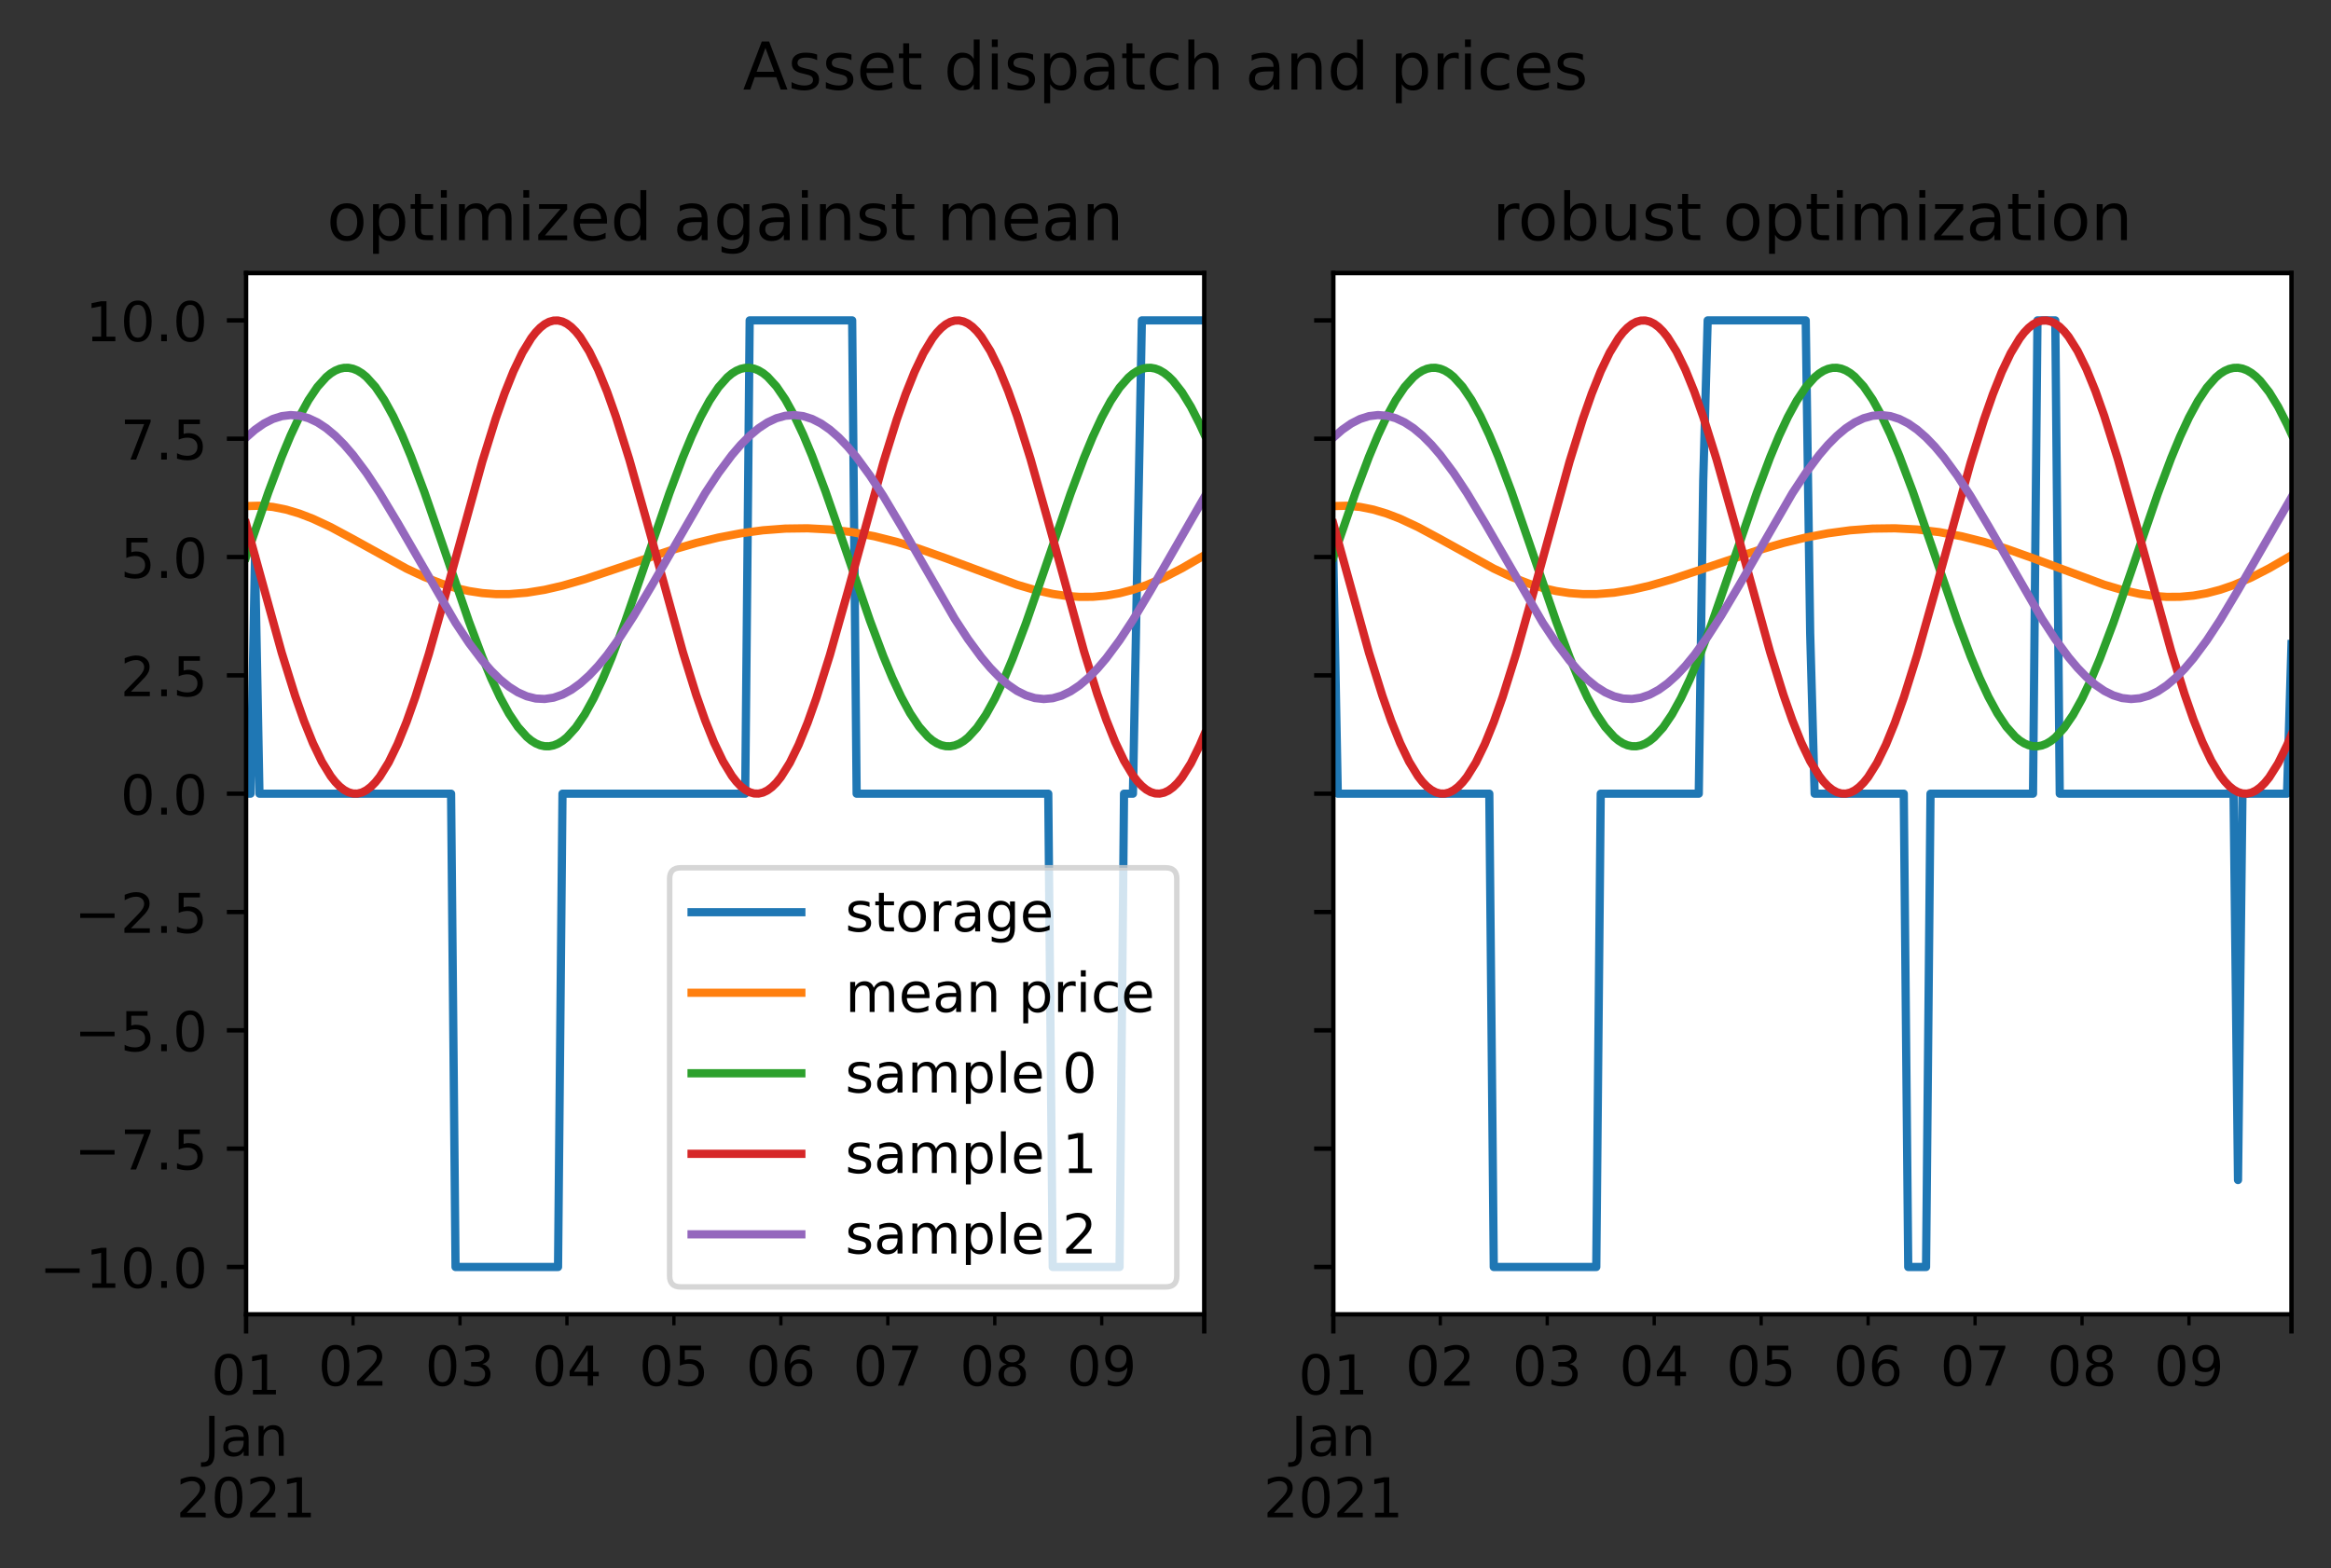 <?xml version="1.0" encoding="utf-8" standalone="no"?>
<!DOCTYPE svg PUBLIC "-//W3C//DTD SVG 1.1//EN"
  "http://www.w3.org/Graphics/SVG/1.1/DTD/svg11.dtd">
<!-- Created with matplotlib (https://matplotlib.org/) -->
<svg height="285.84pt" version="1.1" viewBox="0 0 424.8 285.84" width="424.8pt" xmlns="http://www.w3.org/2000/svg" xmlns:xlink="http://www.w3.org/1999/xlink">
 <rect x="0" y="0" width="424.8" height="285.84" fill="#333333" stroke="none"/>
 <defs>
  <style type="text/css">*{stroke-linecap:butt;stroke-linejoin:round;}</style>
 </defs>
 <g id="figure_1">
  <g id="patch_1">
   <path d="M -0 285.84 
L 424.8 285.84 
L 424.8 0 
L -0 0 
z
" style="fill:none;"/>
  </g>
  <g id="axes_1">
   <g id="patch_2">
    <path d="M 44.845 239.566 
L 219.46 239.566 
L 219.46 49.772 
L 44.845 49.772 
z
" style="fill:#ffffff;"/>
   </g>
   <g id="matplotlib.axis_1">
    <g id="xtick_1">
     <g id="line2d_1">
      <defs>
       <path d="M 0 0 
L 0 3.5 
" id="m139950d77f" style="stroke:#000000;stroke-width:0.8;"/>
      </defs>
      <g>
       <use style="stroke:#000000;stroke-width:0.8;" x="44.845" xlink:href="#m139950d77f" y="239.566"/>
      </g>
     </g>
     <g id="text_1">
      <!-- 01 -->
      <g transform="translate(38.483 254.165)scale(0.1 -0.1)">
       <defs>
        <path d="M 31.781 66.406 
Q 24.172 66.406 20.328 58.906 
Q 16.5 51.422 16.5 36.375 
Q 16.5 21.391 20.328 13.891 
Q 24.172 6.391 31.781 6.391 
Q 39.453 6.391 43.281 13.891 
Q 47.125 21.391 47.125 36.375 
Q 47.125 51.422 43.281 58.906 
Q 39.453 66.406 31.781 66.406 
z
M 31.781 74.219 
Q 44.047 74.219 50.516 64.516 
Q 56.984 54.828 56.984 36.375 
Q 56.984 17.969 50.516 8.266 
Q 44.047 -1.422 31.781 -1.422 
Q 19.531 -1.422 13.062 8.266 
Q 6.594 17.969 6.594 36.375 
Q 6.594 54.828 13.062 64.516 
Q 19.531 74.219 31.781 74.219 
z
" id="DejaVuSans-48"/>
        <path d="M 12.406 8.297 
L 28.516 8.297 
L 28.516 63.922 
L 10.984 60.406 
L 10.984 69.391 
L 28.422 72.906 
L 38.281 72.906 
L 38.281 8.297 
L 54.391 8.297 
L 54.391 0 
L 12.406 0 
z
" id="DejaVuSans-49"/>
       </defs>
       <use xlink:href="#DejaVuSans-48"/>
       <use x="63.623" xlink:href="#DejaVuSans-49"/>
      </g>
      <!-- Jan -->
      <g transform="translate(37.138 265.363)scale(0.1 -0.1)">
       <defs>
        <path d="M 9.812 72.906 
L 19.672 72.906 
L 19.672 5.078 
Q 19.672 -8.109 14.672 -14.062 
Q 9.672 -20.016 -1.422 -20.016 
L -5.172 -20.016 
L -5.172 -11.719 
L -2.094 -11.719 
Q 4.438 -11.719 7.125 -8.047 
Q 9.812 -4.391 9.812 5.078 
z
" id="DejaVuSans-74"/>
        <path d="M 34.281 27.484 
Q 23.391 27.484 19.188 25 
Q 14.984 22.516 14.984 16.5 
Q 14.984 11.719 18.141 8.906 
Q 21.297 6.109 26.703 6.109 
Q 34.188 6.109 38.703 11.406 
Q 43.219 16.703 43.219 25.484 
L 43.219 27.484 
z
M 52.203 31.203 
L 52.203 0 
L 43.219 0 
L 43.219 8.297 
Q 40.141 3.328 35.547 0.953 
Q 30.953 -1.422 24.312 -1.422 
Q 15.922 -1.422 10.953 3.297 
Q 6 8.016 6 15.922 
Q 6 25.141 12.172 29.828 
Q 18.359 34.516 30.609 34.516 
L 43.219 34.516 
L 43.219 35.406 
Q 43.219 41.609 39.141 45 
Q 35.062 48.391 27.688 48.391 
Q 23 48.391 18.547 47.266 
Q 14.109 46.141 10.016 43.891 
L 10.016 52.203 
Q 14.938 54.109 19.578 55.047 
Q 24.219 56 28.609 56 
Q 40.484 56 46.344 49.844 
Q 52.203 43.703 52.203 31.203 
z
" id="DejaVuSans-97"/>
        <path d="M 54.891 33.016 
L 54.891 0 
L 45.906 0 
L 45.906 32.719 
Q 45.906 40.484 42.875 44.328 
Q 39.844 48.188 33.797 48.188 
Q 26.516 48.188 22.312 43.547 
Q 18.109 38.922 18.109 30.906 
L 18.109 0 
L 9.078 0 
L 9.078 54.688 
L 18.109 54.688 
L 18.109 46.188 
Q 21.344 51.125 25.703 53.562 
Q 30.078 56 35.797 56 
Q 45.219 56 50.047 50.172 
Q 54.891 44.344 54.891 33.016 
z
" id="DejaVuSans-110"/>
       </defs>
       <use xlink:href="#DejaVuSans-74"/>
       <use x="29.492" xlink:href="#DejaVuSans-97"/>
       <use x="90.771" xlink:href="#DejaVuSans-110"/>
      </g>
      <!-- 2021 -->
      <g transform="translate(32.12 276.56)scale(0.1 -0.1)">
       <defs>
        <path d="M 19.188 8.297 
L 53.609 8.297 
L 53.609 0 
L 7.328 0 
L 7.328 8.297 
Q 12.938 14.109 22.625 23.891 
Q 32.328 33.688 34.812 36.531 
Q 39.547 41.844 41.422 45.531 
Q 43.312 49.219 43.312 52.781 
Q 43.312 58.594 39.234 62.25 
Q 35.156 65.922 28.609 65.922 
Q 23.969 65.922 18.812 64.312 
Q 13.672 62.703 7.812 59.422 
L 7.812 69.391 
Q 13.766 71.781 18.938 73 
Q 24.125 74.219 28.422 74.219 
Q 39.75 74.219 46.484 68.547 
Q 53.219 62.891 53.219 53.422 
Q 53.219 48.922 51.531 44.891 
Q 49.859 40.875 45.406 35.406 
Q 44.188 33.984 37.641 27.219 
Q 31.109 20.453 19.188 8.297 
z
" id="DejaVuSans-50"/>
       </defs>
       <use xlink:href="#DejaVuSans-50"/>
       <use x="63.623" xlink:href="#DejaVuSans-48"/>
       <use x="127.246" xlink:href="#DejaVuSans-50"/>
       <use x="190.869" xlink:href="#DejaVuSans-49"/>
      </g>
     </g>
    </g>
    <g id="xtick_2">
     <g id="line2d_2">
      <g>
       <use style="stroke:#000000;stroke-width:0.8;" x="219.46" xlink:href="#m139950d77f" y="239.566"/>
      </g>
     </g>
    </g>
    <g id="xtick_3">
     <g id="line2d_3">
      <defs>
       <path d="M 0 0 
L 0 2 
" id="mc84c8edf93" style="stroke:#000000;stroke-width:0.6;"/>
      </defs>
      <g>
       <use style="stroke:#000000;stroke-width:0.6;" x="64.337" xlink:href="#mc84c8edf93" y="239.566"/>
      </g>
     </g>
     <g id="text_2">
      <!-- 02 -->
      <g transform="translate(57.975 252.565)scale(0.1 -0.1)">
       <use xlink:href="#DejaVuSans-48"/>
       <use x="63.623" xlink:href="#DejaVuSans-50"/>
      </g>
     </g>
    </g>
    <g id="xtick_4">
     <g id="line2d_4">
      <g>
       <use style="stroke:#000000;stroke-width:0.6;" x="83.829" xlink:href="#mc84c8edf93" y="239.566"/>
      </g>
     </g>
     <g id="text_3">
      <!-- 03 -->
      <g transform="translate(77.467 252.565)scale(0.1 -0.1)">
       <defs>
        <path d="M 40.578 39.312 
Q 47.656 37.797 51.625 33 
Q 55.609 28.219 55.609 21.188 
Q 55.609 10.406 48.188 4.484 
Q 40.766 -1.422 27.094 -1.422 
Q 22.516 -1.422 17.656 -0.516 
Q 12.797 0.391 7.625 2.203 
L 7.625 11.719 
Q 11.719 9.328 16.594 8.109 
Q 21.484 6.891 26.812 6.891 
Q 36.078 6.891 40.938 10.547 
Q 45.797 14.203 45.797 21.188 
Q 45.797 27.641 41.281 31.266 
Q 36.766 34.906 28.719 34.906 
L 20.219 34.906 
L 20.219 43.016 
L 29.109 43.016 
Q 36.375 43.016 40.234 45.922 
Q 44.094 48.828 44.094 54.297 
Q 44.094 59.906 40.109 62.906 
Q 36.141 65.922 28.719 65.922 
Q 24.656 65.922 20.016 65.031 
Q 15.375 64.156 9.812 62.312 
L 9.812 71.094 
Q 15.438 72.656 20.344 73.438 
Q 25.25 74.219 29.594 74.219 
Q 40.828 74.219 47.359 69.109 
Q 53.906 64.016 53.906 55.328 
Q 53.906 49.266 50.438 45.094 
Q 46.969 40.922 40.578 39.312 
z
" id="DejaVuSans-51"/>
       </defs>
       <use xlink:href="#DejaVuSans-48"/>
       <use x="63.623" xlink:href="#DejaVuSans-51"/>
      </g>
     </g>
    </g>
    <g id="xtick_5">
     <g id="line2d_5">
      <g>
       <use style="stroke:#000000;stroke-width:0.6;" x="103.321" xlink:href="#mc84c8edf93" y="239.566"/>
      </g>
     </g>
     <g id="text_4">
      <!-- 04 -->
      <g transform="translate(96.958 252.565)scale(0.1 -0.1)">
       <defs>
        <path d="M 37.797 64.312 
L 12.891 25.391 
L 37.797 25.391 
z
M 35.203 72.906 
L 47.609 72.906 
L 47.609 25.391 
L 58.016 25.391 
L 58.016 17.188 
L 47.609 17.188 
L 47.609 0 
L 37.797 0 
L 37.797 17.188 
L 4.891 17.188 
L 4.891 26.703 
z
" id="DejaVuSans-52"/>
       </defs>
       <use xlink:href="#DejaVuSans-48"/>
       <use x="63.623" xlink:href="#DejaVuSans-52"/>
      </g>
     </g>
    </g>
    <g id="xtick_6">
     <g id="line2d_6">
      <g>
       <use style="stroke:#000000;stroke-width:0.6;" x="122.813" xlink:href="#mc84c8edf93" y="239.566"/>
      </g>
     </g>
     <g id="text_5">
      <!-- 05 -->
      <g transform="translate(116.45 252.565)scale(0.1 -0.1)">
       <defs>
        <path d="M 10.797 72.906 
L 49.516 72.906 
L 49.516 64.594 
L 19.828 64.594 
L 19.828 46.734 
Q 21.969 47.469 24.109 47.828 
Q 26.266 48.188 28.422 48.188 
Q 40.625 48.188 47.75 41.5 
Q 54.891 34.812 54.891 23.391 
Q 54.891 11.625 47.562 5.094 
Q 40.234 -1.422 26.906 -1.422 
Q 22.312 -1.422 17.547 -0.641 
Q 12.797 0.141 7.719 1.703 
L 7.719 11.625 
Q 12.109 9.234 16.797 8.062 
Q 21.484 6.891 26.703 6.891 
Q 35.156 6.891 40.078 11.328 
Q 45.016 15.766 45.016 23.391 
Q 45.016 31 40.078 35.438 
Q 35.156 39.891 26.703 39.891 
Q 22.75 39.891 18.812 39.016 
Q 14.891 38.141 10.797 36.281 
z
" id="DejaVuSans-53"/>
       </defs>
       <use xlink:href="#DejaVuSans-48"/>
       <use x="63.623" xlink:href="#DejaVuSans-53"/>
      </g>
     </g>
    </g>
    <g id="xtick_7">
     <g id="line2d_7">
      <g>
       <use style="stroke:#000000;stroke-width:0.6;" x="142.305" xlink:href="#mc84c8edf93" y="239.566"/>
      </g>
     </g>
     <g id="text_6">
      <!-- 06 -->
      <g transform="translate(135.942 252.565)scale(0.1 -0.1)">
       <defs>
        <path d="M 33.016 40.375 
Q 26.375 40.375 22.484 35.828 
Q 18.609 31.297 18.609 23.391 
Q 18.609 15.531 22.484 10.953 
Q 26.375 6.391 33.016 6.391 
Q 39.656 6.391 43.531 10.953 
Q 47.406 15.531 47.406 23.391 
Q 47.406 31.297 43.531 35.828 
Q 39.656 40.375 33.016 40.375 
z
M 52.594 71.297 
L 52.594 62.312 
Q 48.875 64.062 45.094 64.984 
Q 41.312 65.922 37.594 65.922 
Q 27.828 65.922 22.672 59.328 
Q 17.531 52.734 16.797 39.406 
Q 19.672 43.656 24.016 45.922 
Q 28.375 48.188 33.594 48.188 
Q 44.578 48.188 50.953 41.516 
Q 57.328 34.859 57.328 23.391 
Q 57.328 12.156 50.688 5.359 
Q 44.047 -1.422 33.016 -1.422 
Q 20.359 -1.422 13.672 8.266 
Q 6.984 17.969 6.984 36.375 
Q 6.984 53.656 15.188 63.938 
Q 23.391 74.219 37.203 74.219 
Q 40.922 74.219 44.703 73.484 
Q 48.484 72.75 52.594 71.297 
z
" id="DejaVuSans-54"/>
       </defs>
       <use xlink:href="#DejaVuSans-48"/>
       <use x="63.623" xlink:href="#DejaVuSans-54"/>
      </g>
     </g>
    </g>
    <g id="xtick_8">
     <g id="line2d_8">
      <g>
       <use style="stroke:#000000;stroke-width:0.6;" x="161.797" xlink:href="#mc84c8edf93" y="239.566"/>
      </g>
     </g>
     <g id="text_7">
      <!-- 07 -->
      <g transform="translate(155.434 252.565)scale(0.1 -0.1)">
       <defs>
        <path d="M 8.203 72.906 
L 55.078 72.906 
L 55.078 68.703 
L 28.609 0 
L 18.312 0 
L 43.219 64.594 
L 8.203 64.594 
z
" id="DejaVuSans-55"/>
       </defs>
       <use xlink:href="#DejaVuSans-48"/>
       <use x="63.623" xlink:href="#DejaVuSans-55"/>
      </g>
     </g>
    </g>
    <g id="xtick_9">
     <g id="line2d_9">
      <g>
       <use style="stroke:#000000;stroke-width:0.6;" x="181.289" xlink:href="#mc84c8edf93" y="239.566"/>
      </g>
     </g>
     <g id="text_8">
      <!-- 08 -->
      <g transform="translate(174.926 252.565)scale(0.1 -0.1)">
       <defs>
        <path d="M 31.781 34.625 
Q 24.75 34.625 20.719 30.859 
Q 16.703 27.094 16.703 20.516 
Q 16.703 13.922 20.719 10.156 
Q 24.75 6.391 31.781 6.391 
Q 38.812 6.391 42.859 10.172 
Q 46.922 13.969 46.922 20.516 
Q 46.922 27.094 42.891 30.859 
Q 38.875 34.625 31.781 34.625 
z
M 21.922 38.812 
Q 15.578 40.375 12.031 44.719 
Q 8.5 49.078 8.5 55.328 
Q 8.5 64.062 14.719 69.141 
Q 20.953 74.219 31.781 74.219 
Q 42.672 74.219 48.875 69.141 
Q 55.078 64.062 55.078 55.328 
Q 55.078 49.078 51.531 44.719 
Q 48 40.375 41.703 38.812 
Q 48.828 37.156 52.797 32.312 
Q 56.781 27.484 56.781 20.516 
Q 56.781 9.906 50.312 4.234 
Q 43.844 -1.422 31.781 -1.422 
Q 19.734 -1.422 13.25 4.234 
Q 6.781 9.906 6.781 20.516 
Q 6.781 27.484 10.781 32.312 
Q 14.797 37.156 21.922 38.812 
z
M 18.312 54.391 
Q 18.312 48.734 21.844 45.562 
Q 25.391 42.391 31.781 42.391 
Q 38.141 42.391 41.719 45.562 
Q 45.312 48.734 45.312 54.391 
Q 45.312 60.062 41.719 63.234 
Q 38.141 66.406 31.781 66.406 
Q 25.391 66.406 21.844 63.234 
Q 18.312 60.062 18.312 54.391 
z
" id="DejaVuSans-56"/>
       </defs>
       <use xlink:href="#DejaVuSans-48"/>
       <use x="63.623" xlink:href="#DejaVuSans-56"/>
      </g>
     </g>
    </g>
    <g id="xtick_10">
     <g id="line2d_10">
      <g>
       <use style="stroke:#000000;stroke-width:0.6;" x="200.78" xlink:href="#mc84c8edf93" y="239.566"/>
      </g>
     </g>
     <g id="text_9">
      <!-- 09 -->
      <g transform="translate(194.418 252.565)scale(0.1 -0.1)">
       <defs>
        <path d="M 10.984 1.516 
L 10.984 10.5 
Q 14.703 8.734 18.5 7.812 
Q 22.312 6.891 25.984 6.891 
Q 35.75 6.891 40.891 13.453 
Q 46.047 20.016 46.781 33.406 
Q 43.953 29.203 39.594 26.953 
Q 35.25 24.703 29.984 24.703 
Q 19.047 24.703 12.672 31.312 
Q 6.297 37.938 6.297 49.422 
Q 6.297 60.641 12.938 67.422 
Q 19.578 74.219 30.609 74.219 
Q 43.266 74.219 49.922 64.516 
Q 56.594 54.828 56.594 36.375 
Q 56.594 19.141 48.406 8.859 
Q 40.234 -1.422 26.422 -1.422 
Q 22.703 -1.422 18.891 -0.688 
Q 15.094 0.047 10.984 1.516 
z
M 30.609 32.422 
Q 37.25 32.422 41.125 36.953 
Q 45.016 41.5 45.016 49.422 
Q 45.016 57.281 41.125 61.844 
Q 37.25 66.406 30.609 66.406 
Q 23.969 66.406 20.094 61.844 
Q 16.219 57.281 16.219 49.422 
Q 16.219 41.5 20.094 36.953 
Q 23.969 32.422 30.609 32.422 
z
" id="DejaVuSans-57"/>
       </defs>
       <use xlink:href="#DejaVuSans-48"/>
       <use x="63.623" xlink:href="#DejaVuSans-57"/>
      </g>
     </g>
    </g>
   </g>
   <g id="matplotlib.axis_2">
    <g id="ytick_1">
     <g id="line2d_11">
      <defs>
       <path d="M 0 0 
L -3.5 0 
" id="mfcf5ad3663" style="stroke:#000000;stroke-width:0.8;"/>
      </defs>
      <g>
       <use style="stroke:#000000;stroke-width:0.8;" x="44.845" xlink:href="#mfcf5ad3663" y="230.939"/>
      </g>
     </g>
     <g id="text_10">
      <!-- −10.0 -->
      <g transform="translate(7.2 234.738)scale(0.1 -0.1)">
       <defs>
        <path d="M 10.594 35.5 
L 73.188 35.5 
L 73.188 27.203 
L 10.594 27.203 
z
" id="DejaVuSans-8722"/>
        <path d="M 10.688 12.406 
L 21 12.406 
L 21 0 
L 10.688 0 
z
" id="DejaVuSans-46"/>
       </defs>
       <use xlink:href="#DejaVuSans-8722"/>
       <use x="83.789" xlink:href="#DejaVuSans-49"/>
       <use x="147.412" xlink:href="#DejaVuSans-48"/>
       <use x="211.035" xlink:href="#DejaVuSans-46"/>
       <use x="242.822" xlink:href="#DejaVuSans-48"/>
      </g>
     </g>
    </g>
    <g id="ytick_2">
     <g id="line2d_12">
      <g>
       <use style="stroke:#000000;stroke-width:0.8;" x="44.845" xlink:href="#mfcf5ad3663" y="209.372"/>
      </g>
     </g>
     <g id="text_11">
      <!-- −7.5 -->
      <g transform="translate(13.562 213.171)scale(0.1 -0.1)">
       <use xlink:href="#DejaVuSans-8722"/>
       <use x="83.789" xlink:href="#DejaVuSans-55"/>
       <use x="147.412" xlink:href="#DejaVuSans-46"/>
       <use x="179.199" xlink:href="#DejaVuSans-53"/>
      </g>
     </g>
    </g>
    <g id="ytick_3">
     <g id="line2d_13">
      <g>
       <use style="stroke:#000000;stroke-width:0.8;" x="44.845" xlink:href="#mfcf5ad3663" y="187.804"/>
      </g>
     </g>
     <g id="text_12">
      <!-- −5.0 -->
      <g transform="translate(13.562 191.603)scale(0.1 -0.1)">
       <use xlink:href="#DejaVuSans-8722"/>
       <use x="83.789" xlink:href="#DejaVuSans-53"/>
       <use x="147.412" xlink:href="#DejaVuSans-46"/>
       <use x="179.199" xlink:href="#DejaVuSans-48"/>
      </g>
     </g>
    </g>
    <g id="ytick_4">
     <g id="line2d_14">
      <g>
       <use style="stroke:#000000;stroke-width:0.8;" x="44.845" xlink:href="#mfcf5ad3663" y="166.237"/>
      </g>
     </g>
     <g id="text_13">
      <!-- −2.5 -->
      <g transform="translate(13.562 170.036)scale(0.1 -0.1)">
       <use xlink:href="#DejaVuSans-8722"/>
       <use x="83.789" xlink:href="#DejaVuSans-50"/>
       <use x="147.412" xlink:href="#DejaVuSans-46"/>
       <use x="179.199" xlink:href="#DejaVuSans-53"/>
      </g>
     </g>
    </g>
    <g id="ytick_5">
     <g id="line2d_15">
      <g>
       <use style="stroke:#000000;stroke-width:0.8;" x="44.845" xlink:href="#mfcf5ad3663" y="144.669"/>
      </g>
     </g>
     <g id="text_14">
      <!-- 0.0 -->
      <g transform="translate(21.942 148.468)scale(0.1 -0.1)">
       <use xlink:href="#DejaVuSans-48"/>
       <use x="63.623" xlink:href="#DejaVuSans-46"/>
       <use x="95.41" xlink:href="#DejaVuSans-48"/>
      </g>
     </g>
    </g>
    <g id="ytick_6">
     <g id="line2d_16">
      <g>
       <use style="stroke:#000000;stroke-width:0.8;" x="44.845" xlink:href="#mfcf5ad3663" y="123.102"/>
      </g>
     </g>
     <g id="text_15">
      <!-- 2.5 -->
      <g transform="translate(21.942 126.901)scale(0.1 -0.1)">
       <use xlink:href="#DejaVuSans-50"/>
       <use x="63.623" xlink:href="#DejaVuSans-46"/>
       <use x="95.41" xlink:href="#DejaVuSans-53"/>
      </g>
     </g>
    </g>
    <g id="ytick_7">
     <g id="line2d_17">
      <g>
       <use style="stroke:#000000;stroke-width:0.8;" x="44.845" xlink:href="#mfcf5ad3663" y="101.534"/>
      </g>
     </g>
     <g id="text_16">
      <!-- 5.0 -->
      <g transform="translate(21.942 105.333)scale(0.1 -0.1)">
       <use xlink:href="#DejaVuSans-53"/>
       <use x="63.623" xlink:href="#DejaVuSans-46"/>
       <use x="95.41" xlink:href="#DejaVuSans-48"/>
      </g>
     </g>
    </g>
    <g id="ytick_8">
     <g id="line2d_18">
      <g>
       <use style="stroke:#000000;stroke-width:0.8;" x="44.845" xlink:href="#mfcf5ad3663" y="79.966"/>
      </g>
     </g>
     <g id="text_17">
      <!-- 7.5 -->
      <g transform="translate(21.942 83.766)scale(0.1 -0.1)">
       <use xlink:href="#DejaVuSans-55"/>
       <use x="63.623" xlink:href="#DejaVuSans-46"/>
       <use x="95.41" xlink:href="#DejaVuSans-53"/>
      </g>
     </g>
    </g>
    <g id="ytick_9">
     <g id="line2d_19">
      <g>
       <use style="stroke:#000000;stroke-width:0.8;" x="44.845" xlink:href="#mfcf5ad3663" y="58.399"/>
      </g>
     </g>
     <g id="text_18">
      <!-- 10.0 -->
      <g transform="translate(15.58 62.198)scale(0.1 -0.1)">
       <use xlink:href="#DejaVuSans-49"/>
       <use x="63.623" xlink:href="#DejaVuSans-48"/>
       <use x="127.246" xlink:href="#DejaVuSans-46"/>
       <use x="159.033" xlink:href="#DejaVuSans-48"/>
      </g>
     </g>
    </g>
   </g>
   <g id="line2d_20">
    <path clip-path="url(#p1cfbdb8577)" d="M 44.845 144.669 
L 45.657 144.669 
L 46.47 101.534 
L 47.282 144.669 
L 82.205 144.669 
L 83.017 230.939 
L 101.697 230.939 
L 102.509 144.669 
L 135.807 144.669 
L 136.62 58.399 
L 155.299 58.399 
L 156.112 144.669 
L 191.034 144.669 
L 191.847 230.939 
L 204.029 230.939 
L 204.841 144.669 
L 206.466 144.669 
L 208.09 58.399 
L 219.46 58.399 
L 219.46 58.399 
" style="fill:none;stroke:#1f77b4;stroke-linecap:square;stroke-width:1.5;"/>
   </g>
   <g id="line2d_21">
    <path clip-path="url(#p1cfbdb8577)" d="M 44.845 92.246 
L 47.282 92.182 
L 49.718 92.402 
L 52.155 92.89 
L 54.591 93.62 
L 57.028 94.56 
L 60.276 96.078 
L 64.337 98.26 
L 74.083 103.645 
L 77.332 105.162 
L 80.58 106.42 
L 83.017 107.166 
L 85.453 107.729 
L 87.89 108.103 
L 90.326 108.288 
L 92.763 108.292 
L 96.012 108.033 
L 99.26 107.505 
L 102.509 106.755 
L 106.57 105.581 
L 112.255 103.68 
L 122.001 100.382 
L 126.874 98.966 
L 130.934 97.981 
L 134.995 97.204 
L 139.056 96.656 
L 143.117 96.349 
L 147.178 96.297 
L 151.239 96.511 
L 155.299 96.995 
L 159.36 97.752 
L 163.421 98.768 
L 167.482 100.016 
L 172.355 101.751 
L 185.349 106.582 
L 188.598 107.532 
L 191.847 108.255 
L 194.283 108.614 
L 196.72 108.795 
L 199.156 108.782 
L 201.593 108.563 
L 204.029 108.133 
L 206.466 107.495 
L 208.902 106.657 
L 212.151 105.255 
L 215.399 103.582 
L 219.46 101.227 
L 219.46 101.227 
" style="fill:none;stroke:#ff7f0e;stroke-linecap:square;stroke-width:1.5;"/>
   </g>
   <g id="line2d_22">
    <path clip-path="url(#p1cfbdb8577)" d="M 44.845 101.534 
L 48.906 89.739 
L 51.343 83.258 
L 52.967 79.365 
L 54.591 75.902 
L 56.216 72.938 
L 57.84 70.529 
L 59.464 68.724 
L 60.276 68.058 
L 61.089 67.556 
L 61.901 67.218 
L 62.713 67.048 
L 63.525 67.046 
L 64.337 67.211 
L 65.149 67.543 
L 65.962 68.041 
L 66.774 68.702 
L 68.398 70.498 
L 70.022 72.898 
L 71.647 75.855 
L 73.271 79.31 
L 74.895 83.198 
L 77.332 89.672 
L 80.58 99.058 
L 85.453 113.262 
L 87.89 119.749 
L 89.514 123.649 
L 91.139 127.118 
L 92.763 130.09 
L 94.387 132.507 
L 96.012 134.322 
L 96.824 134.992 
L 97.636 135.5 
L 98.448 135.842 
L 99.26 136.017 
L 100.072 136.025 
L 100.884 135.864 
L 101.697 135.537 
L 102.509 135.044 
L 103.321 134.388 
L 104.945 132.601 
L 106.57 130.209 
L 108.194 127.261 
L 109.818 123.812 
L 111.443 119.93 
L 113.879 113.462 
L 117.128 104.081 
L 122.001 89.873 
L 124.437 83.379 
L 126.062 79.474 
L 127.686 75.997 
L 129.31 73.018 
L 130.934 70.592 
L 132.559 68.768 
L 133.371 68.093 
L 134.183 67.581 
L 134.995 67.234 
L 135.807 67.054 
L 136.62 67.041 
L 137.432 67.197 
L 138.244 67.519 
L 139.056 68.007 
L 139.868 68.658 
L 141.493 70.436 
L 143.117 72.819 
L 144.741 75.76 
L 146.366 79.202 
L 147.99 83.078 
L 150.426 89.539 
L 153.675 98.916 
L 158.548 113.129 
L 160.984 119.629 
L 162.609 123.54 
L 164.233 127.023 
L 165.857 130.01 
L 167.482 132.444 
L 169.106 134.278 
L 169.918 134.957 
L 170.73 135.474 
L 171.543 135.826 
L 172.355 136.011 
L 173.167 136.029 
L 173.979 135.878 
L 174.791 135.561 
L 175.603 135.078 
L 176.416 134.431 
L 178.04 132.662 
L 179.664 130.288 
L 181.289 127.355 
L 182.913 123.92 
L 184.537 120.05 
L 186.974 113.596 
L 190.222 104.223 
L 195.095 90.006 
L 197.532 83.5 
L 199.156 79.583 
L 200.78 76.093 
L 202.405 73.098 
L 204.029 70.655 
L 205.653 68.813 
L 206.466 68.128 
L 207.278 67.606 
L 208.09 67.25 
L 208.902 67.06 
L 209.714 67.037 
L 210.526 67.183 
L 211.339 67.495 
L 212.151 67.974 
L 212.963 68.615 
L 213.775 69.417 
L 215.399 71.485 
L 217.024 74.137 
L 218.648 77.321 
L 219.46 79.094 
L 219.46 79.094 
" style="fill:none;stroke:#2ca02c;stroke-linecap:square;stroke-width:1.5;"/>
   </g>
   <g id="line2d_23">
    <path clip-path="url(#p1cfbdb8577)" d="M 44.845 95.447 
L 51.343 118.987 
L 53.779 126.802 
L 55.403 131.419 
L 57.028 135.454 
L 58.652 138.831 
L 60.276 141.482 
L 61.089 142.519 
L 61.901 143.357 
L 62.713 143.991 
L 63.525 144.419 
L 64.337 144.638 
L 65.149 144.647 
L 65.962 144.447 
L 66.774 144.038 
L 67.586 143.421 
L 68.398 142.602 
L 69.21 141.582 
L 70.834 138.964 
L 72.459 135.618 
L 74.083 131.61 
L 75.707 127.017 
L 78.144 119.23 
L 81.393 107.709 
L 87.89 84.163 
L 90.326 76.338 
L 91.951 71.713 
L 93.575 67.669 
L 95.199 64.282 
L 96.824 61.619 
L 97.636 60.576 
L 98.448 59.733 
L 99.26 59.092 
L 100.072 58.659 
L 100.884 58.433 
L 101.697 58.418 
L 102.509 58.612 
L 103.321 59.015 
L 104.133 59.625 
L 104.945 60.439 
L 105.757 61.453 
L 107.382 64.06 
L 109.006 67.395 
L 110.63 71.394 
L 112.255 75.979 
L 114.691 83.757 
L 117.94 95.271 
L 124.437 118.824 
L 126.874 126.658 
L 128.498 131.29 
L 130.122 135.344 
L 131.747 138.741 
L 133.371 141.415 
L 134.183 142.464 
L 134.995 143.313 
L 135.807 143.96 
L 136.62 144.4 
L 137.432 144.631 
L 138.244 144.653 
L 139.056 144.464 
L 139.868 144.067 
L 140.68 143.463 
L 141.493 142.655 
L 142.305 141.647 
L 143.929 139.052 
L 145.553 135.727 
L 147.178 131.737 
L 148.802 127.16 
L 151.239 119.392 
L 154.487 107.885 
L 160.984 84.325 
L 163.421 76.482 
L 165.045 71.842 
L 166.67 67.779 
L 168.294 64.372 
L 169.918 61.687 
L 170.73 60.632 
L 171.543 59.777 
L 172.355 59.124 
L 173.167 58.678 
L 173.979 58.441 
L 174.791 58.413 
L 175.603 58.595 
L 176.416 58.986 
L 177.228 59.584 
L 178.04 60.386 
L 178.852 61.388 
L 180.476 63.973 
L 182.101 67.287 
L 183.725 71.268 
L 185.349 75.836 
L 187.786 83.596 
L 191.034 95.095 
L 197.532 118.661 
L 199.968 126.513 
L 201.593 131.162 
L 203.217 135.234 
L 204.841 138.651 
L 206.466 141.347 
L 207.278 142.407 
L 208.09 143.269 
L 208.902 143.927 
L 209.714 144.379 
L 210.526 144.623 
L 211.339 144.657 
L 212.151 144.481 
L 212.963 144.097 
L 213.775 143.505 
L 214.587 142.709 
L 215.399 141.712 
L 217.024 139.139 
L 218.648 135.835 
L 219.46 133.928 
L 219.46 133.928 
" style="fill:none;stroke:#d62728;stroke-linecap:square;stroke-width:1.5;"/>
   </g>
   <g id="line2d_24">
    <path clip-path="url(#p1cfbdb8577)" d="M 44.845 79.756 
L 46.47 78.334 
L 48.094 77.2 
L 49.718 76.37 
L 51.343 75.853 
L 52.967 75.655 
L 54.591 75.78 
L 56.216 76.225 
L 57.84 76.985 
L 59.464 78.051 
L 61.089 79.409 
L 62.713 81.042 
L 64.337 82.931 
L 66.774 86.19 
L 69.21 89.878 
L 72.459 95.284 
L 83.017 113.523 
L 85.453 117.178 
L 87.89 120.396 
L 89.514 122.252 
L 91.139 123.851 
L 92.763 125.172 
L 94.387 126.199 
L 96.012 126.919 
L 97.636 127.323 
L 99.26 127.405 
L 100.884 127.166 
L 102.509 126.608 
L 104.133 125.737 
L 105.757 124.566 
L 107.382 123.107 
L 109.006 121.38 
L 110.63 119.406 
L 113.067 116.037 
L 115.503 112.261 
L 118.752 106.78 
L 128.498 89.913 
L 130.934 86.222 
L 133.371 82.958 
L 134.995 81.066 
L 136.62 79.429 
L 138.244 78.067 
L 139.868 76.997 
L 141.493 76.233 
L 143.117 75.784 
L 144.741 75.655 
L 146.366 75.848 
L 147.99 76.361 
L 149.614 77.187 
L 151.239 78.316 
L 152.863 79.735 
L 154.487 81.424 
L 156.112 83.364 
L 158.548 86.69 
L 160.984 90.431 
L 164.233 95.883 
L 173.979 112.783 
L 176.416 116.51 
L 178.852 119.819 
L 180.476 121.745 
L 182.101 123.42 
L 183.725 124.823 
L 185.349 125.936 
L 186.974 126.744 
L 188.598 127.24 
L 190.222 127.415 
L 191.847 127.268 
L 193.471 126.8 
L 195.095 126.018 
L 196.72 124.932 
L 198.344 123.554 
L 199.968 121.902 
L 201.593 119.996 
L 204.029 116.715 
L 206.466 113.01 
L 209.714 107.589 
L 219.46 90.66 
L 219.46 90.66 
" style="fill:none;stroke:#9467bd;stroke-linecap:square;stroke-width:1.5;"/>
   </g>
   <g id="patch_3">
    <path d="M 44.845 239.566 
L 44.845 49.772 
" style="fill:none;stroke:#000000;stroke-linecap:square;stroke-linejoin:miter;stroke-width:0.8;"/>
   </g>
   <g id="patch_4">
    <path d="M 219.46 239.566 
L 219.46 49.772 
" style="fill:none;stroke:#000000;stroke-linecap:square;stroke-linejoin:miter;stroke-width:0.8;"/>
   </g>
   <g id="patch_5">
    <path d="M 44.845 239.566 
L 219.46 239.566 
" style="fill:none;stroke:#000000;stroke-linecap:square;stroke-linejoin:miter;stroke-width:0.8;"/>
   </g>
   <g id="patch_6">
    <path d="M 44.845 49.772 
L 219.46 49.772 
" style="fill:none;stroke:#000000;stroke-linecap:square;stroke-linejoin:miter;stroke-width:0.8;"/>
   </g>
   <g id="text_19">
    <!-- optimized against mean -->
    <g transform="translate(59.553 43.772)scale(0.12 -0.12)">
     <defs>
      <path d="M 30.609 48.391 
Q 23.391 48.391 19.188 42.75 
Q 14.984 37.109 14.984 27.297 
Q 14.984 17.484 19.156 11.844 
Q 23.344 6.203 30.609 6.203 
Q 37.797 6.203 41.984 11.859 
Q 46.188 17.531 46.188 27.297 
Q 46.188 37.016 41.984 42.703 
Q 37.797 48.391 30.609 48.391 
z
M 30.609 56 
Q 42.328 56 49.016 48.375 
Q 55.719 40.766 55.719 27.297 
Q 55.719 13.875 49.016 6.219 
Q 42.328 -1.422 30.609 -1.422 
Q 18.844 -1.422 12.172 6.219 
Q 5.516 13.875 5.516 27.297 
Q 5.516 40.766 12.172 48.375 
Q 18.844 56 30.609 56 
z
" id="DejaVuSans-111"/>
      <path d="M 18.109 8.203 
L 18.109 -20.797 
L 9.078 -20.797 
L 9.078 54.688 
L 18.109 54.688 
L 18.109 46.391 
Q 20.953 51.266 25.266 53.625 
Q 29.594 56 35.594 56 
Q 45.562 56 51.781 48.094 
Q 58.016 40.188 58.016 27.297 
Q 58.016 14.406 51.781 6.484 
Q 45.562 -1.422 35.594 -1.422 
Q 29.594 -1.422 25.266 0.953 
Q 20.953 3.328 18.109 8.203 
z
M 48.688 27.297 
Q 48.688 37.203 44.609 42.844 
Q 40.531 48.484 33.406 48.484 
Q 26.266 48.484 22.188 42.844 
Q 18.109 37.203 18.109 27.297 
Q 18.109 17.391 22.188 11.75 
Q 26.266 6.109 33.406 6.109 
Q 40.531 6.109 44.609 11.75 
Q 48.688 17.391 48.688 27.297 
z
" id="DejaVuSans-112"/>
      <path d="M 18.312 70.219 
L 18.312 54.688 
L 36.812 54.688 
L 36.812 47.703 
L 18.312 47.703 
L 18.312 18.016 
Q 18.312 11.328 20.141 9.422 
Q 21.969 7.516 27.594 7.516 
L 36.812 7.516 
L 36.812 0 
L 27.594 0 
Q 17.188 0 13.234 3.875 
Q 9.281 7.766 9.281 18.016 
L 9.281 47.703 
L 2.688 47.703 
L 2.688 54.688 
L 9.281 54.688 
L 9.281 70.219 
z
" id="DejaVuSans-116"/>
      <path d="M 9.422 54.688 
L 18.406 54.688 
L 18.406 0 
L 9.422 0 
z
M 9.422 75.984 
L 18.406 75.984 
L 18.406 64.594 
L 9.422 64.594 
z
" id="DejaVuSans-105"/>
      <path d="M 52 44.188 
Q 55.375 50.25 60.062 53.125 
Q 64.75 56 71.094 56 
Q 79.641 56 84.281 50.016 
Q 88.922 44.047 88.922 33.016 
L 88.922 0 
L 79.891 0 
L 79.891 32.719 
Q 79.891 40.578 77.094 44.375 
Q 74.312 48.188 68.609 48.188 
Q 61.625 48.188 57.562 43.547 
Q 53.516 38.922 53.516 30.906 
L 53.516 0 
L 44.484 0 
L 44.484 32.719 
Q 44.484 40.625 41.703 44.406 
Q 38.922 48.188 33.109 48.188 
Q 26.219 48.188 22.156 43.531 
Q 18.109 38.875 18.109 30.906 
L 18.109 0 
L 9.078 0 
L 9.078 54.688 
L 18.109 54.688 
L 18.109 46.188 
Q 21.188 51.219 25.484 53.609 
Q 29.781 56 35.688 56 
Q 41.656 56 45.828 52.969 
Q 50 49.953 52 44.188 
z
" id="DejaVuSans-109"/>
      <path d="M 5.516 54.688 
L 48.188 54.688 
L 48.188 46.484 
L 14.406 7.172 
L 48.188 7.172 
L 48.188 0 
L 4.297 0 
L 4.297 8.203 
L 38.094 47.516 
L 5.516 47.516 
z
" id="DejaVuSans-122"/>
      <path d="M 56.203 29.594 
L 56.203 25.203 
L 14.891 25.203 
Q 15.484 15.922 20.484 11.062 
Q 25.484 6.203 34.422 6.203 
Q 39.594 6.203 44.453 7.469 
Q 49.312 8.734 54.109 11.281 
L 54.109 2.781 
Q 49.266 0.734 44.188 -0.344 
Q 39.109 -1.422 33.891 -1.422 
Q 20.797 -1.422 13.156 6.188 
Q 5.516 13.812 5.516 26.812 
Q 5.516 40.234 12.766 48.109 
Q 20.016 56 32.328 56 
Q 43.359 56 49.781 48.891 
Q 56.203 41.797 56.203 29.594 
z
M 47.219 32.234 
Q 47.125 39.594 43.094 43.984 
Q 39.062 48.391 32.422 48.391 
Q 24.906 48.391 20.391 44.141 
Q 15.875 39.891 15.188 32.172 
z
" id="DejaVuSans-101"/>
      <path d="M 45.406 46.391 
L 45.406 75.984 
L 54.391 75.984 
L 54.391 0 
L 45.406 0 
L 45.406 8.203 
Q 42.578 3.328 38.25 0.953 
Q 33.938 -1.422 27.875 -1.422 
Q 17.969 -1.422 11.734 6.484 
Q 5.516 14.406 5.516 27.297 
Q 5.516 40.188 11.734 48.094 
Q 17.969 56 27.875 56 
Q 33.938 56 38.25 53.625 
Q 42.578 51.266 45.406 46.391 
z
M 14.797 27.297 
Q 14.797 17.391 18.875 11.75 
Q 22.953 6.109 30.078 6.109 
Q 37.203 6.109 41.297 11.75 
Q 45.406 17.391 45.406 27.297 
Q 45.406 37.203 41.297 42.844 
Q 37.203 48.484 30.078 48.484 
Q 22.953 48.484 18.875 42.844 
Q 14.797 37.203 14.797 27.297 
z
" id="DejaVuSans-100"/>
      <path id="DejaVuSans-32"/>
      <path d="M 45.406 27.984 
Q 45.406 37.75 41.375 43.109 
Q 37.359 48.484 30.078 48.484 
Q 22.859 48.484 18.828 43.109 
Q 14.797 37.75 14.797 27.984 
Q 14.797 18.266 18.828 12.891 
Q 22.859 7.516 30.078 7.516 
Q 37.359 7.516 41.375 12.891 
Q 45.406 18.266 45.406 27.984 
z
M 54.391 6.781 
Q 54.391 -7.172 48.188 -13.984 
Q 42 -20.797 29.203 -20.797 
Q 24.469 -20.797 20.266 -20.094 
Q 16.062 -19.391 12.109 -17.922 
L 12.109 -9.188 
Q 16.062 -11.328 19.922 -12.344 
Q 23.781 -13.375 27.781 -13.375 
Q 36.625 -13.375 41.016 -8.766 
Q 45.406 -4.156 45.406 5.172 
L 45.406 9.625 
Q 42.625 4.781 38.281 2.391 
Q 33.938 0 27.875 0 
Q 17.828 0 11.672 7.656 
Q 5.516 15.328 5.516 27.984 
Q 5.516 40.672 11.672 48.328 
Q 17.828 56 27.875 56 
Q 33.938 56 38.281 53.609 
Q 42.625 51.219 45.406 46.391 
L 45.406 54.688 
L 54.391 54.688 
z
" id="DejaVuSans-103"/>
      <path d="M 44.281 53.078 
L 44.281 44.578 
Q 40.484 46.531 36.375 47.5 
Q 32.281 48.484 27.875 48.484 
Q 21.188 48.484 17.844 46.438 
Q 14.5 44.391 14.5 40.281 
Q 14.5 37.156 16.891 35.375 
Q 19.281 33.594 26.516 31.984 
L 29.594 31.297 
Q 39.156 29.25 43.188 25.516 
Q 47.219 21.781 47.219 15.094 
Q 47.219 7.469 41.188 3.016 
Q 35.156 -1.422 24.609 -1.422 
Q 20.219 -1.422 15.453 -0.562 
Q 10.688 0.297 5.422 2 
L 5.422 11.281 
Q 10.406 8.688 15.234 7.391 
Q 20.062 6.109 24.812 6.109 
Q 31.156 6.109 34.562 8.281 
Q 37.984 10.453 37.984 14.406 
Q 37.984 18.062 35.516 20.016 
Q 33.062 21.969 24.703 23.781 
L 21.578 24.516 
Q 13.234 26.266 9.516 29.906 
Q 5.812 33.547 5.812 39.891 
Q 5.812 47.609 11.281 51.797 
Q 16.75 56 26.812 56 
Q 31.781 56 36.172 55.266 
Q 40.578 54.547 44.281 53.078 
z
" id="DejaVuSans-115"/>
     </defs>
     <use xlink:href="#DejaVuSans-111"/>
     <use x="61.182" xlink:href="#DejaVuSans-112"/>
     <use x="124.658" xlink:href="#DejaVuSans-116"/>
     <use x="163.867" xlink:href="#DejaVuSans-105"/>
     <use x="191.65" xlink:href="#DejaVuSans-109"/>
     <use x="289.062" xlink:href="#DejaVuSans-105"/>
     <use x="316.846" xlink:href="#DejaVuSans-122"/>
     <use x="369.336" xlink:href="#DejaVuSans-101"/>
     <use x="430.859" xlink:href="#DejaVuSans-100"/>
     <use x="494.336" xlink:href="#DejaVuSans-32"/>
     <use x="526.123" xlink:href="#DejaVuSans-97"/>
     <use x="587.402" xlink:href="#DejaVuSans-103"/>
     <use x="650.879" xlink:href="#DejaVuSans-97"/>
     <use x="712.158" xlink:href="#DejaVuSans-105"/>
     <use x="739.941" xlink:href="#DejaVuSans-110"/>
     <use x="803.32" xlink:href="#DejaVuSans-115"/>
     <use x="855.42" xlink:href="#DejaVuSans-116"/>
     <use x="894.629" xlink:href="#DejaVuSans-32"/>
     <use x="926.416" xlink:href="#DejaVuSans-109"/>
     <use x="1023.828" xlink:href="#DejaVuSans-101"/>
     <use x="1085.352" xlink:href="#DejaVuSans-97"/>
     <use x="1146.631" xlink:href="#DejaVuSans-110"/>
    </g>
   </g>
   <g id="legend_1">
    <g id="patch_7">
     <path d="M 124.034 234.566 
L 212.46 234.566 
Q 214.46 234.566 214.46 232.566 
L 214.46 160.176 
Q 214.46 158.176 212.46 158.176 
L 124.034 158.176 
Q 122.034 158.176 122.034 160.176 
L 122.034 232.566 
Q 122.034 234.566 124.034 234.566 
z
" style="fill:#ffffff;opacity:0.8;stroke:#cccccc;stroke-linejoin:miter;"/>
    </g>
    <g id="line2d_25">
     <path d="M 126.034 166.274 
L 146.034 166.274 
" style="fill:none;stroke:#1f77b4;stroke-linecap:square;stroke-width:1.5;"/>
    </g>
    <g id="line2d_26"/>
    <g id="text_20">
     <!-- storage -->
     <g transform="translate(154.034 169.774)scale(0.1 -0.1)">
      <defs>
       <path d="M 41.109 46.297 
Q 39.594 47.172 37.812 47.578 
Q 36.031 48 33.891 48 
Q 26.266 48 22.188 43.047 
Q 18.109 38.094 18.109 28.812 
L 18.109 0 
L 9.078 0 
L 9.078 54.688 
L 18.109 54.688 
L 18.109 46.188 
Q 20.953 51.172 25.484 53.578 
Q 30.031 56 36.531 56 
Q 37.453 56 38.578 55.875 
Q 39.703 55.766 41.062 55.516 
z
" id="DejaVuSans-114"/>
      </defs>
      <use xlink:href="#DejaVuSans-115"/>
      <use x="52.1" xlink:href="#DejaVuSans-116"/>
      <use x="91.309" xlink:href="#DejaVuSans-111"/>
      <use x="152.49" xlink:href="#DejaVuSans-114"/>
      <use x="193.604" xlink:href="#DejaVuSans-97"/>
      <use x="254.883" xlink:href="#DejaVuSans-103"/>
      <use x="318.359" xlink:href="#DejaVuSans-101"/>
     </g>
    </g>
    <g id="line2d_27">
     <path d="M 126.034 180.952 
L 146.034 180.952 
" style="fill:none;stroke:#ff7f0e;stroke-linecap:square;stroke-width:1.5;"/>
    </g>
    <g id="line2d_28"/>
    <g id="text_21">
     <!-- mean price -->
     <g transform="translate(154.034 184.452)scale(0.1 -0.1)">
      <defs>
       <path d="M 48.781 52.594 
L 48.781 44.188 
Q 44.969 46.297 41.141 47.344 
Q 37.312 48.391 33.406 48.391 
Q 24.656 48.391 19.812 42.844 
Q 14.984 37.312 14.984 27.297 
Q 14.984 17.281 19.812 11.734 
Q 24.656 6.203 33.406 6.203 
Q 37.312 6.203 41.141 7.25 
Q 44.969 8.297 48.781 10.406 
L 48.781 2.094 
Q 45.016 0.344 40.984 -0.531 
Q 36.969 -1.422 32.422 -1.422 
Q 20.062 -1.422 12.781 6.344 
Q 5.516 14.109 5.516 27.297 
Q 5.516 40.672 12.859 48.328 
Q 20.219 56 33.016 56 
Q 37.156 56 41.109 55.141 
Q 45.062 54.297 48.781 52.594 
z
" id="DejaVuSans-99"/>
      </defs>
      <use xlink:href="#DejaVuSans-109"/>
      <use x="97.412" xlink:href="#DejaVuSans-101"/>
      <use x="158.936" xlink:href="#DejaVuSans-97"/>
      <use x="220.215" xlink:href="#DejaVuSans-110"/>
      <use x="283.594" xlink:href="#DejaVuSans-32"/>
      <use x="315.381" xlink:href="#DejaVuSans-112"/>
      <use x="378.857" xlink:href="#DejaVuSans-114"/>
      <use x="419.971" xlink:href="#DejaVuSans-105"/>
      <use x="447.754" xlink:href="#DejaVuSans-99"/>
      <use x="502.734" xlink:href="#DejaVuSans-101"/>
     </g>
    </g>
    <g id="line2d_29">
     <path d="M 126.034 195.63 
L 146.034 195.63 
" style="fill:none;stroke:#2ca02c;stroke-linecap:square;stroke-width:1.5;"/>
    </g>
    <g id="line2d_30"/>
    <g id="text_22">
     <!-- sample 0 -->
     <g transform="translate(154.034 199.13)scale(0.1 -0.1)">
      <defs>
       <path d="M 9.422 75.984 
L 18.406 75.984 
L 18.406 0 
L 9.422 0 
z
" id="DejaVuSans-108"/>
      </defs>
      <use xlink:href="#DejaVuSans-115"/>
      <use x="52.1" xlink:href="#DejaVuSans-97"/>
      <use x="113.379" xlink:href="#DejaVuSans-109"/>
      <use x="210.791" xlink:href="#DejaVuSans-112"/>
      <use x="274.268" xlink:href="#DejaVuSans-108"/>
      <use x="302.051" xlink:href="#DejaVuSans-101"/>
      <use x="363.574" xlink:href="#DejaVuSans-32"/>
      <use x="395.361" xlink:href="#DejaVuSans-48"/>
     </g>
    </g>
    <g id="line2d_31">
     <path d="M 126.034 210.308 
L 146.034 210.308 
" style="fill:none;stroke:#d62728;stroke-linecap:square;stroke-width:1.5;"/>
    </g>
    <g id="line2d_32"/>
    <g id="text_23">
     <!-- sample 1 -->
     <g transform="translate(154.034 213.808)scale(0.1 -0.1)">
      <use xlink:href="#DejaVuSans-115"/>
      <use x="52.1" xlink:href="#DejaVuSans-97"/>
      <use x="113.379" xlink:href="#DejaVuSans-109"/>
      <use x="210.791" xlink:href="#DejaVuSans-112"/>
      <use x="274.268" xlink:href="#DejaVuSans-108"/>
      <use x="302.051" xlink:href="#DejaVuSans-101"/>
      <use x="363.574" xlink:href="#DejaVuSans-32"/>
      <use x="395.361" xlink:href="#DejaVuSans-49"/>
     </g>
    </g>
    <g id="line2d_33">
     <path d="M 126.034 224.987 
L 146.034 224.987 
" style="fill:none;stroke:#9467bd;stroke-linecap:square;stroke-width:1.5;"/>
    </g>
    <g id="line2d_34"/>
    <g id="text_24">
     <!-- sample 2 -->
     <g transform="translate(154.034 228.487)scale(0.1 -0.1)">
      <use xlink:href="#DejaVuSans-115"/>
      <use x="52.1" xlink:href="#DejaVuSans-97"/>
      <use x="113.379" xlink:href="#DejaVuSans-109"/>
      <use x="210.791" xlink:href="#DejaVuSans-112"/>
      <use x="274.268" xlink:href="#DejaVuSans-108"/>
      <use x="302.051" xlink:href="#DejaVuSans-101"/>
      <use x="363.574" xlink:href="#DejaVuSans-32"/>
      <use x="395.361" xlink:href="#DejaVuSans-50"/>
     </g>
    </g>
   </g>
  </g>
  <g id="axes_2">
   <g id="patch_8">
    <path d="M 242.985 239.566 
L 417.6 239.566 
L 417.6 49.772 
L 242.985 49.772 
z
" style="fill:#ffffff;"/>
   </g>
   <g id="matplotlib.axis_3">
    <g id="xtick_11">
     <g id="line2d_35">
      <g>
       <use style="stroke:#000000;stroke-width:0.8;" x="242.985" xlink:href="#m139950d77f" y="239.566"/>
      </g>
     </g>
     <g id="text_25">
      <!-- 01 -->
      <g transform="translate(236.623 254.165)scale(0.1 -0.1)">
       <use xlink:href="#DejaVuSans-48"/>
       <use x="63.623" xlink:href="#DejaVuSans-49"/>
      </g>
      <!-- Jan -->
      <g transform="translate(235.277 265.363)scale(0.1 -0.1)">
       <use xlink:href="#DejaVuSans-74"/>
       <use x="29.492" xlink:href="#DejaVuSans-97"/>
       <use x="90.771" xlink:href="#DejaVuSans-110"/>
      </g>
      <!-- 2021 -->
      <g transform="translate(230.26 276.56)scale(0.1 -0.1)">
       <use xlink:href="#DejaVuSans-50"/>
       <use x="63.623" xlink:href="#DejaVuSans-48"/>
       <use x="127.246" xlink:href="#DejaVuSans-50"/>
       <use x="190.869" xlink:href="#DejaVuSans-49"/>
      </g>
     </g>
    </g>
    <g id="xtick_12">
     <g id="line2d_36">
      <g>
       <use style="stroke:#000000;stroke-width:0.8;" x="417.6" xlink:href="#m139950d77f" y="239.566"/>
      </g>
     </g>
    </g>
    <g id="xtick_13">
     <g id="line2d_37">
      <g>
       <use style="stroke:#000000;stroke-width:0.6;" x="262.477" xlink:href="#mc84c8edf93" y="239.566"/>
      </g>
     </g>
     <g id="text_26">
      <!-- 02 -->
      <g transform="translate(256.115 252.565)scale(0.1 -0.1)">
       <use xlink:href="#DejaVuSans-48"/>
       <use x="63.623" xlink:href="#DejaVuSans-50"/>
      </g>
     </g>
    </g>
    <g id="xtick_14">
     <g id="line2d_38">
      <g>
       <use style="stroke:#000000;stroke-width:0.6;" x="281.969" xlink:href="#mc84c8edf93" y="239.566"/>
      </g>
     </g>
     <g id="text_27">
      <!-- 03 -->
      <g transform="translate(275.606 252.565)scale(0.1 -0.1)">
       <use xlink:href="#DejaVuSans-48"/>
       <use x="63.623" xlink:href="#DejaVuSans-51"/>
      </g>
     </g>
    </g>
    <g id="xtick_15">
     <g id="line2d_39">
      <g>
       <use style="stroke:#000000;stroke-width:0.6;" x="301.461" xlink:href="#mc84c8edf93" y="239.566"/>
      </g>
     </g>
     <g id="text_28">
      <!-- 04 -->
      <g transform="translate(295.098 252.565)scale(0.1 -0.1)">
       <use xlink:href="#DejaVuSans-48"/>
       <use x="63.623" xlink:href="#DejaVuSans-52"/>
      </g>
     </g>
    </g>
    <g id="xtick_16">
     <g id="line2d_40">
      <g>
       <use style="stroke:#000000;stroke-width:0.6;" x="320.953" xlink:href="#mc84c8edf93" y="239.566"/>
      </g>
     </g>
     <g id="text_29">
      <!-- 05 -->
      <g transform="translate(314.59 252.565)scale(0.1 -0.1)">
       <use xlink:href="#DejaVuSans-48"/>
       <use x="63.623" xlink:href="#DejaVuSans-53"/>
      </g>
     </g>
    </g>
    <g id="xtick_17">
     <g id="line2d_41">
      <g>
       <use style="stroke:#000000;stroke-width:0.6;" x="340.445" xlink:href="#mc84c8edf93" y="239.566"/>
      </g>
     </g>
     <g id="text_30">
      <!-- 06 -->
      <g transform="translate(334.082 252.565)scale(0.1 -0.1)">
       <use xlink:href="#DejaVuSans-48"/>
       <use x="63.623" xlink:href="#DejaVuSans-54"/>
      </g>
     </g>
    </g>
    <g id="xtick_18">
     <g id="line2d_42">
      <g>
       <use style="stroke:#000000;stroke-width:0.6;" x="359.936" xlink:href="#mc84c8edf93" y="239.566"/>
      </g>
     </g>
     <g id="text_31">
      <!-- 07 -->
      <g transform="translate(353.574 252.565)scale(0.1 -0.1)">
       <use xlink:href="#DejaVuSans-48"/>
       <use x="63.623" xlink:href="#DejaVuSans-55"/>
      </g>
     </g>
    </g>
    <g id="xtick_19">
     <g id="line2d_43">
      <g>
       <use style="stroke:#000000;stroke-width:0.6;" x="379.428" xlink:href="#mc84c8edf93" y="239.566"/>
      </g>
     </g>
     <g id="text_32">
      <!-- 08 -->
      <g transform="translate(373.066 252.565)scale(0.1 -0.1)">
       <use xlink:href="#DejaVuSans-48"/>
       <use x="63.623" xlink:href="#DejaVuSans-56"/>
      </g>
     </g>
    </g>
    <g id="xtick_20">
     <g id="line2d_44">
      <g>
       <use style="stroke:#000000;stroke-width:0.6;" x="398.92" xlink:href="#mc84c8edf93" y="239.566"/>
      </g>
     </g>
     <g id="text_33">
      <!-- 09 -->
      <g transform="translate(392.558 252.565)scale(0.1 -0.1)">
       <use xlink:href="#DejaVuSans-48"/>
       <use x="63.623" xlink:href="#DejaVuSans-57"/>
      </g>
     </g>
    </g>
   </g>
   <g id="matplotlib.axis_4">
    <g id="ytick_10">
     <g id="line2d_45">
      <g>
       <use style="stroke:#000000;stroke-width:0.8;" x="242.985" xlink:href="#mfcf5ad3663" y="230.939"/>
      </g>
     </g>
    </g>
    <g id="ytick_11">
     <g id="line2d_46">
      <g>
       <use style="stroke:#000000;stroke-width:0.8;" x="242.985" xlink:href="#mfcf5ad3663" y="209.372"/>
      </g>
     </g>
    </g>
    <g id="ytick_12">
     <g id="line2d_47">
      <g>
       <use style="stroke:#000000;stroke-width:0.8;" x="242.985" xlink:href="#mfcf5ad3663" y="187.804"/>
      </g>
     </g>
    </g>
    <g id="ytick_13">
     <g id="line2d_48">
      <g>
       <use style="stroke:#000000;stroke-width:0.8;" x="242.985" xlink:href="#mfcf5ad3663" y="166.237"/>
      </g>
     </g>
    </g>
    <g id="ytick_14">
     <g id="line2d_49">
      <g>
       <use style="stroke:#000000;stroke-width:0.8;" x="242.985" xlink:href="#mfcf5ad3663" y="144.669"/>
      </g>
     </g>
    </g>
    <g id="ytick_15">
     <g id="line2d_50">
      <g>
       <use style="stroke:#000000;stroke-width:0.8;" x="242.985" xlink:href="#mfcf5ad3663" y="123.102"/>
      </g>
     </g>
    </g>
    <g id="ytick_16">
     <g id="line2d_51">
      <g>
       <use style="stroke:#000000;stroke-width:0.8;" x="242.985" xlink:href="#mfcf5ad3663" y="101.534"/>
      </g>
     </g>
    </g>
    <g id="ytick_17">
     <g id="line2d_52">
      <g>
       <use style="stroke:#000000;stroke-width:0.8;" x="242.985" xlink:href="#mfcf5ad3663" y="79.966"/>
      </g>
     </g>
    </g>
    <g id="ytick_18">
     <g id="line2d_53">
      <g>
       <use style="stroke:#000000;stroke-width:0.8;" x="242.985" xlink:href="#mfcf5ad3663" y="58.399"/>
      </g>
     </g>
    </g>
   </g>
   <g id="line2d_54">
    <path clip-path="url(#p3584c9d831)" d="M 242.985 101.534 
L 243.797 144.669 
L 271.411 144.669 
L 272.223 230.939 
L 290.903 230.939 
L 291.715 144.669 
L 309.582 144.669 
L 310.395 87.652 
L 311.207 58.399 
L 329.074 58.399 
L 329.886 115.416 
L 330.699 144.669 
L 346.942 144.669 
L 347.754 230.939 
L 351.003 230.939 
L 351.815 144.669 
L 370.495 144.669 
L 371.307 58.399 
L 374.555 58.399 
L 375.368 144.669 
L 407.042 144.669 
L 407.854 215.084 
L 408.666 144.669 
L 416.788 144.669 
L 417.6 117.389 
L 417.6 117.389 
" style="fill:none;stroke:#1f77b4;stroke-linecap:square;stroke-width:1.5;"/>
   </g>
   <g id="line2d_55">
    <path clip-path="url(#p3584c9d831)" d="M 242.985 92.246 
L 245.422 92.182 
L 247.858 92.402 
L 250.295 92.89 
L 252.731 93.62 
L 255.168 94.56 
L 258.416 96.078 
L 262.477 98.26 
L 272.223 103.645 
L 275.472 105.162 
L 278.72 106.42 
L 281.157 107.166 
L 283.593 107.729 
L 286.03 108.103 
L 288.466 108.288 
L 290.903 108.292 
L 294.151 108.033 
L 297.4 107.505 
L 300.649 106.755 
L 304.709 105.581 
L 310.395 103.68 
L 320.141 100.382 
L 325.014 98.966 
L 329.074 97.981 
L 333.135 97.204 
L 337.196 96.656 
L 341.257 96.349 
L 345.318 96.297 
L 349.378 96.511 
L 353.439 96.995 
L 357.5 97.752 
L 361.561 98.768 
L 365.622 100.016 
L 370.495 101.751 
L 383.489 106.582 
L 386.738 107.532 
L 389.986 108.255 
L 392.423 108.614 
L 394.859 108.795 
L 397.296 108.782 
L 399.732 108.563 
L 402.169 108.133 
L 404.605 107.495 
L 407.042 106.657 
L 410.291 105.255 
L 413.539 103.582 
L 417.6 101.227 
L 417.6 101.227 
" style="fill:none;stroke:#ff7f0e;stroke-linecap:square;stroke-width:1.5;"/>
   </g>
   <g id="line2d_56">
    <path clip-path="url(#p3584c9d831)" d="M 242.985 101.534 
L 247.046 89.739 
L 249.482 83.258 
L 251.107 79.365 
L 252.731 75.902 
L 254.355 72.938 
L 255.98 70.529 
L 257.604 68.724 
L 258.416 68.058 
L 259.228 67.556 
L 260.041 67.218 
L 260.853 67.048 
L 261.665 67.046 
L 262.477 67.211 
L 263.289 67.543 
L 264.101 68.041 
L 264.914 68.702 
L 266.538 70.498 
L 268.162 72.898 
L 269.787 75.855 
L 271.411 79.31 
L 273.035 83.198 
L 275.472 89.672 
L 278.72 99.058 
L 283.593 113.262 
L 286.03 119.749 
L 287.654 123.649 
L 289.278 127.118 
L 290.903 130.09 
L 292.527 132.507 
L 294.151 134.322 
L 294.964 134.992 
L 295.776 135.5 
L 296.588 135.842 
L 297.4 136.017 
L 298.212 136.025 
L 299.024 135.864 
L 299.837 135.537 
L 300.649 135.044 
L 301.461 134.388 
L 303.085 132.601 
L 304.709 130.209 
L 306.334 127.261 
L 307.958 123.812 
L 309.582 119.93 
L 312.019 113.462 
L 315.268 104.081 
L 320.141 89.873 
L 322.577 83.379 
L 324.201 79.474 
L 325.826 75.997 
L 327.45 73.018 
L 329.074 70.592 
L 330.699 68.768 
L 331.511 68.093 
L 332.323 67.581 
L 333.135 67.234 
L 333.947 67.054 
L 334.759 67.041 
L 335.572 67.197 
L 336.384 67.519 
L 337.196 68.007 
L 338.008 68.658 
L 339.632 70.436 
L 341.257 72.819 
L 342.881 75.76 
L 344.505 79.202 
L 346.13 83.078 
L 348.566 89.539 
L 351.815 98.916 
L 356.688 113.129 
L 359.124 119.629 
L 360.749 123.54 
L 362.373 127.023 
L 363.997 130.01 
L 365.622 132.444 
L 367.246 134.278 
L 368.058 134.957 
L 368.87 135.474 
L 369.682 135.826 
L 370.495 136.011 
L 371.307 136.029 
L 372.119 135.878 
L 372.931 135.561 
L 373.743 135.078 
L 374.555 134.431 
L 376.18 132.662 
L 377.804 130.288 
L 379.428 127.355 
L 381.053 123.92 
L 382.677 120.05 
L 385.114 113.596 
L 388.362 104.223 
L 393.235 90.006 
L 395.672 83.5 
L 397.296 79.583 
L 398.92 76.093 
L 400.545 73.098 
L 402.169 70.655 
L 403.793 68.813 
L 404.605 68.128 
L 405.418 67.606 
L 406.23 67.25 
L 407.042 67.06 
L 407.854 67.037 
L 408.666 67.183 
L 409.478 67.495 
L 410.291 67.974 
L 411.103 68.615 
L 411.915 69.417 
L 413.539 71.485 
L 415.164 74.137 
L 416.788 77.321 
L 417.6 79.094 
L 417.6 79.094 
" style="fill:none;stroke:#2ca02c;stroke-linecap:square;stroke-width:1.5;"/>
   </g>
   <g id="line2d_57">
    <path clip-path="url(#p3584c9d831)" d="M 242.985 95.447 
L 249.482 118.987 
L 251.919 126.802 
L 253.543 131.419 
L 255.168 135.454 
L 256.792 138.831 
L 258.416 141.482 
L 259.228 142.519 
L 260.041 143.357 
L 260.853 143.991 
L 261.665 144.419 
L 262.477 144.638 
L 263.289 144.647 
L 264.101 144.447 
L 264.914 144.038 
L 265.726 143.421 
L 266.538 142.602 
L 267.35 141.582 
L 268.974 138.964 
L 270.599 135.618 
L 272.223 131.61 
L 273.847 127.017 
L 276.284 119.23 
L 279.532 107.709 
L 286.03 84.163 
L 288.466 76.338 
L 290.091 71.713 
L 291.715 67.669 
L 293.339 64.282 
L 294.964 61.619 
L 295.776 60.576 
L 296.588 59.733 
L 297.4 59.092 
L 298.212 58.659 
L 299.024 58.433 
L 299.837 58.418 
L 300.649 58.612 
L 301.461 59.015 
L 302.273 59.625 
L 303.085 60.439 
L 303.897 61.453 
L 305.522 64.06 
L 307.146 67.395 
L 308.77 71.394 
L 310.395 75.979 
L 312.831 83.757 
L 316.08 95.271 
L 322.577 118.824 
L 325.014 126.658 
L 326.638 131.29 
L 328.262 135.344 
L 329.886 138.741 
L 331.511 141.415 
L 332.323 142.464 
L 333.135 143.313 
L 333.947 143.96 
L 334.759 144.4 
L 335.572 144.631 
L 336.384 144.653 
L 337.196 144.464 
L 338.008 144.067 
L 338.82 143.463 
L 339.632 142.655 
L 340.445 141.647 
L 342.069 139.052 
L 343.693 135.727 
L 345.318 131.737 
L 346.942 127.16 
L 349.378 119.392 
L 352.627 107.885 
L 359.124 84.325 
L 361.561 76.482 
L 363.185 71.842 
L 364.809 67.779 
L 366.434 64.372 
L 368.058 61.687 
L 368.87 60.632 
L 369.682 59.777 
L 370.495 59.124 
L 371.307 58.678 
L 372.119 58.441 
L 372.931 58.413 
L 373.743 58.595 
L 374.555 58.986 
L 375.368 59.584 
L 376.18 60.386 
L 376.992 61.388 
L 378.616 63.973 
L 380.241 67.287 
L 381.865 71.268 
L 383.489 75.836 
L 385.926 83.596 
L 389.174 95.095 
L 395.672 118.661 
L 398.108 126.513 
L 399.732 131.162 
L 401.357 135.234 
L 402.981 138.651 
L 404.605 141.347 
L 405.418 142.407 
L 406.23 143.269 
L 407.042 143.927 
L 407.854 144.379 
L 408.666 144.623 
L 409.478 144.657 
L 410.291 144.481 
L 411.103 144.097 
L 411.915 143.505 
L 412.727 142.709 
L 413.539 141.712 
L 415.164 139.139 
L 416.788 135.835 
L 417.6 133.928 
L 417.6 133.928 
" style="fill:none;stroke:#d62728;stroke-linecap:square;stroke-width:1.5;"/>
   </g>
   <g id="line2d_58">
    <path clip-path="url(#p3584c9d831)" d="M 242.985 79.756 
L 244.609 78.334 
L 246.234 77.2 
L 247.858 76.37 
L 249.482 75.853 
L 251.107 75.655 
L 252.731 75.78 
L 254.355 76.225 
L 255.98 76.985 
L 257.604 78.051 
L 259.228 79.409 
L 260.853 81.042 
L 262.477 82.931 
L 264.914 86.19 
L 267.35 89.878 
L 270.599 95.284 
L 281.157 113.523 
L 283.593 117.178 
L 286.03 120.396 
L 287.654 122.252 
L 289.278 123.851 
L 290.903 125.172 
L 292.527 126.199 
L 294.151 126.919 
L 295.776 127.323 
L 297.4 127.405 
L 299.024 127.166 
L 300.649 126.608 
L 302.273 125.737 
L 303.897 124.566 
L 305.522 123.107 
L 307.146 121.38 
L 308.77 119.406 
L 311.207 116.037 
L 313.643 112.261 
L 316.892 106.78 
L 326.638 89.913 
L 329.074 86.222 
L 331.511 82.958 
L 333.135 81.066 
L 334.759 79.429 
L 336.384 78.067 
L 338.008 76.997 
L 339.632 76.233 
L 341.257 75.784 
L 342.881 75.655 
L 344.505 75.848 
L 346.13 76.361 
L 347.754 77.187 
L 349.378 78.316 
L 351.003 79.735 
L 352.627 81.424 
L 354.251 83.364 
L 356.688 86.69 
L 359.124 90.431 
L 362.373 95.883 
L 372.119 112.783 
L 374.555 116.51 
L 376.992 119.819 
L 378.616 121.745 
L 380.241 123.42 
L 381.865 124.823 
L 383.489 125.936 
L 385.114 126.744 
L 386.738 127.24 
L 388.362 127.415 
L 389.986 127.268 
L 391.611 126.8 
L 393.235 126.018 
L 394.859 124.932 
L 396.484 123.554 
L 398.108 121.902 
L 399.732 119.996 
L 402.169 116.715 
L 404.605 113.01 
L 407.854 107.589 
L 417.6 90.66 
L 417.6 90.66 
" style="fill:none;stroke:#9467bd;stroke-linecap:square;stroke-width:1.5;"/>
   </g>
   <g id="patch_9">
    <path d="M 242.985 239.566 
L 242.985 49.772 
" style="fill:none;stroke:#000000;stroke-linecap:square;stroke-linejoin:miter;stroke-width:0.8;"/>
   </g>
   <g id="patch_10">
    <path d="M 417.6 239.566 
L 417.6 49.772 
" style="fill:none;stroke:#000000;stroke-linecap:square;stroke-linejoin:miter;stroke-width:0.8;"/>
   </g>
   <g id="patch_11">
    <path d="M 242.985 239.566 
L 417.6 239.566 
" style="fill:none;stroke:#000000;stroke-linecap:square;stroke-linejoin:miter;stroke-width:0.8;"/>
   </g>
   <g id="patch_12">
    <path d="M 242.985 49.772 
L 417.6 49.772 
" style="fill:none;stroke:#000000;stroke-linecap:square;stroke-linejoin:miter;stroke-width:0.8;"/>
   </g>
   <g id="text_34">
    <!-- robust optimization -->
    <g transform="translate(271.964 43.772)scale(0.12 -0.12)">
     <defs>
      <path d="M 48.688 27.297 
Q 48.688 37.203 44.609 42.844 
Q 40.531 48.484 33.406 48.484 
Q 26.266 48.484 22.188 42.844 
Q 18.109 37.203 18.109 27.297 
Q 18.109 17.391 22.188 11.75 
Q 26.266 6.109 33.406 6.109 
Q 40.531 6.109 44.609 11.75 
Q 48.688 17.391 48.688 27.297 
z
M 18.109 46.391 
Q 20.953 51.266 25.266 53.625 
Q 29.594 56 35.594 56 
Q 45.562 56 51.781 48.094 
Q 58.016 40.188 58.016 27.297 
Q 58.016 14.406 51.781 6.484 
Q 45.562 -1.422 35.594 -1.422 
Q 29.594 -1.422 25.266 0.953 
Q 20.953 3.328 18.109 8.203 
L 18.109 0 
L 9.078 0 
L 9.078 75.984 
L 18.109 75.984 
z
" id="DejaVuSans-98"/>
      <path d="M 8.5 21.578 
L 8.5 54.688 
L 17.484 54.688 
L 17.484 21.922 
Q 17.484 14.156 20.5 10.266 
Q 23.531 6.391 29.594 6.391 
Q 36.859 6.391 41.078 11.031 
Q 45.312 15.672 45.312 23.688 
L 45.312 54.688 
L 54.297 54.688 
L 54.297 0 
L 45.312 0 
L 45.312 8.406 
Q 42.047 3.422 37.719 1 
Q 33.406 -1.422 27.688 -1.422 
Q 18.266 -1.422 13.375 4.438 
Q 8.5 10.297 8.5 21.578 
z
M 31.109 56 
z
" id="DejaVuSans-117"/>
     </defs>
     <use xlink:href="#DejaVuSans-114"/>
     <use x="38.863" xlink:href="#DejaVuSans-111"/>
     <use x="100.045" xlink:href="#DejaVuSans-98"/>
     <use x="163.521" xlink:href="#DejaVuSans-117"/>
     <use x="226.9" xlink:href="#DejaVuSans-115"/>
     <use x="279" xlink:href="#DejaVuSans-116"/>
     <use x="318.209" xlink:href="#DejaVuSans-32"/>
     <use x="349.996" xlink:href="#DejaVuSans-111"/>
     <use x="411.178" xlink:href="#DejaVuSans-112"/>
     <use x="474.654" xlink:href="#DejaVuSans-116"/>
     <use x="513.863" xlink:href="#DejaVuSans-105"/>
     <use x="541.646" xlink:href="#DejaVuSans-109"/>
     <use x="639.059" xlink:href="#DejaVuSans-105"/>
     <use x="666.842" xlink:href="#DejaVuSans-122"/>
     <use x="719.332" xlink:href="#DejaVuSans-97"/>
     <use x="780.611" xlink:href="#DejaVuSans-116"/>
     <use x="819.82" xlink:href="#DejaVuSans-105"/>
     <use x="847.604" xlink:href="#DejaVuSans-111"/>
     <use x="908.785" xlink:href="#DejaVuSans-110"/>
    </g>
   </g>
  </g>
  <g id="text_35">
   <!-- Asset dispatch and prices -->
   <g transform="translate(135.391 16.318)scale(0.12 -0.12)">
    <defs>
     <path d="M 34.188 63.188 
L 20.797 26.906 
L 47.609 26.906 
z
M 28.609 72.906 
L 39.797 72.906 
L 67.578 0 
L 57.328 0 
L 50.688 18.703 
L 17.828 18.703 
L 11.188 0 
L 0.781 0 
z
" id="DejaVuSans-65"/>
     <path d="M 54.891 33.016 
L 54.891 0 
L 45.906 0 
L 45.906 32.719 
Q 45.906 40.484 42.875 44.328 
Q 39.844 48.188 33.797 48.188 
Q 26.516 48.188 22.312 43.547 
Q 18.109 38.922 18.109 30.906 
L 18.109 0 
L 9.078 0 
L 9.078 75.984 
L 18.109 75.984 
L 18.109 46.188 
Q 21.344 51.125 25.703 53.562 
Q 30.078 56 35.797 56 
Q 45.219 56 50.047 50.172 
Q 54.891 44.344 54.891 33.016 
z
" id="DejaVuSans-104"/>
    </defs>
    <use xlink:href="#DejaVuSans-65"/>
    <use x="68.408" xlink:href="#DejaVuSans-115"/>
    <use x="120.508" xlink:href="#DejaVuSans-115"/>
    <use x="172.607" xlink:href="#DejaVuSans-101"/>
    <use x="234.131" xlink:href="#DejaVuSans-116"/>
    <use x="273.34" xlink:href="#DejaVuSans-32"/>
    <use x="305.127" xlink:href="#DejaVuSans-100"/>
    <use x="368.604" xlink:href="#DejaVuSans-105"/>
    <use x="396.387" xlink:href="#DejaVuSans-115"/>
    <use x="448.486" xlink:href="#DejaVuSans-112"/>
    <use x="511.963" xlink:href="#DejaVuSans-97"/>
    <use x="573.242" xlink:href="#DejaVuSans-116"/>
    <use x="612.451" xlink:href="#DejaVuSans-99"/>
    <use x="667.432" xlink:href="#DejaVuSans-104"/>
    <use x="730.811" xlink:href="#DejaVuSans-32"/>
    <use x="762.598" xlink:href="#DejaVuSans-97"/>
    <use x="823.877" xlink:href="#DejaVuSans-110"/>
    <use x="887.256" xlink:href="#DejaVuSans-100"/>
    <use x="950.732" xlink:href="#DejaVuSans-32"/>
    <use x="982.52" xlink:href="#DejaVuSans-112"/>
    <use x="1045.996" xlink:href="#DejaVuSans-114"/>
    <use x="1087.109" xlink:href="#DejaVuSans-105"/>
    <use x="1114.893" xlink:href="#DejaVuSans-99"/>
    <use x="1169.873" xlink:href="#DejaVuSans-101"/>
    <use x="1231.396" xlink:href="#DejaVuSans-115"/>
   </g>
  </g>
 </g>
 <defs>
  <clipPath id="p1cfbdb8577">
   <rect height="189.794" width="174.615" x="44.845" y="49.772"/>
  </clipPath>
  <clipPath id="p3584c9d831">
   <rect height="189.794" width="174.615" x="242.985" y="49.772"/>
  </clipPath>
 </defs>
</svg>
